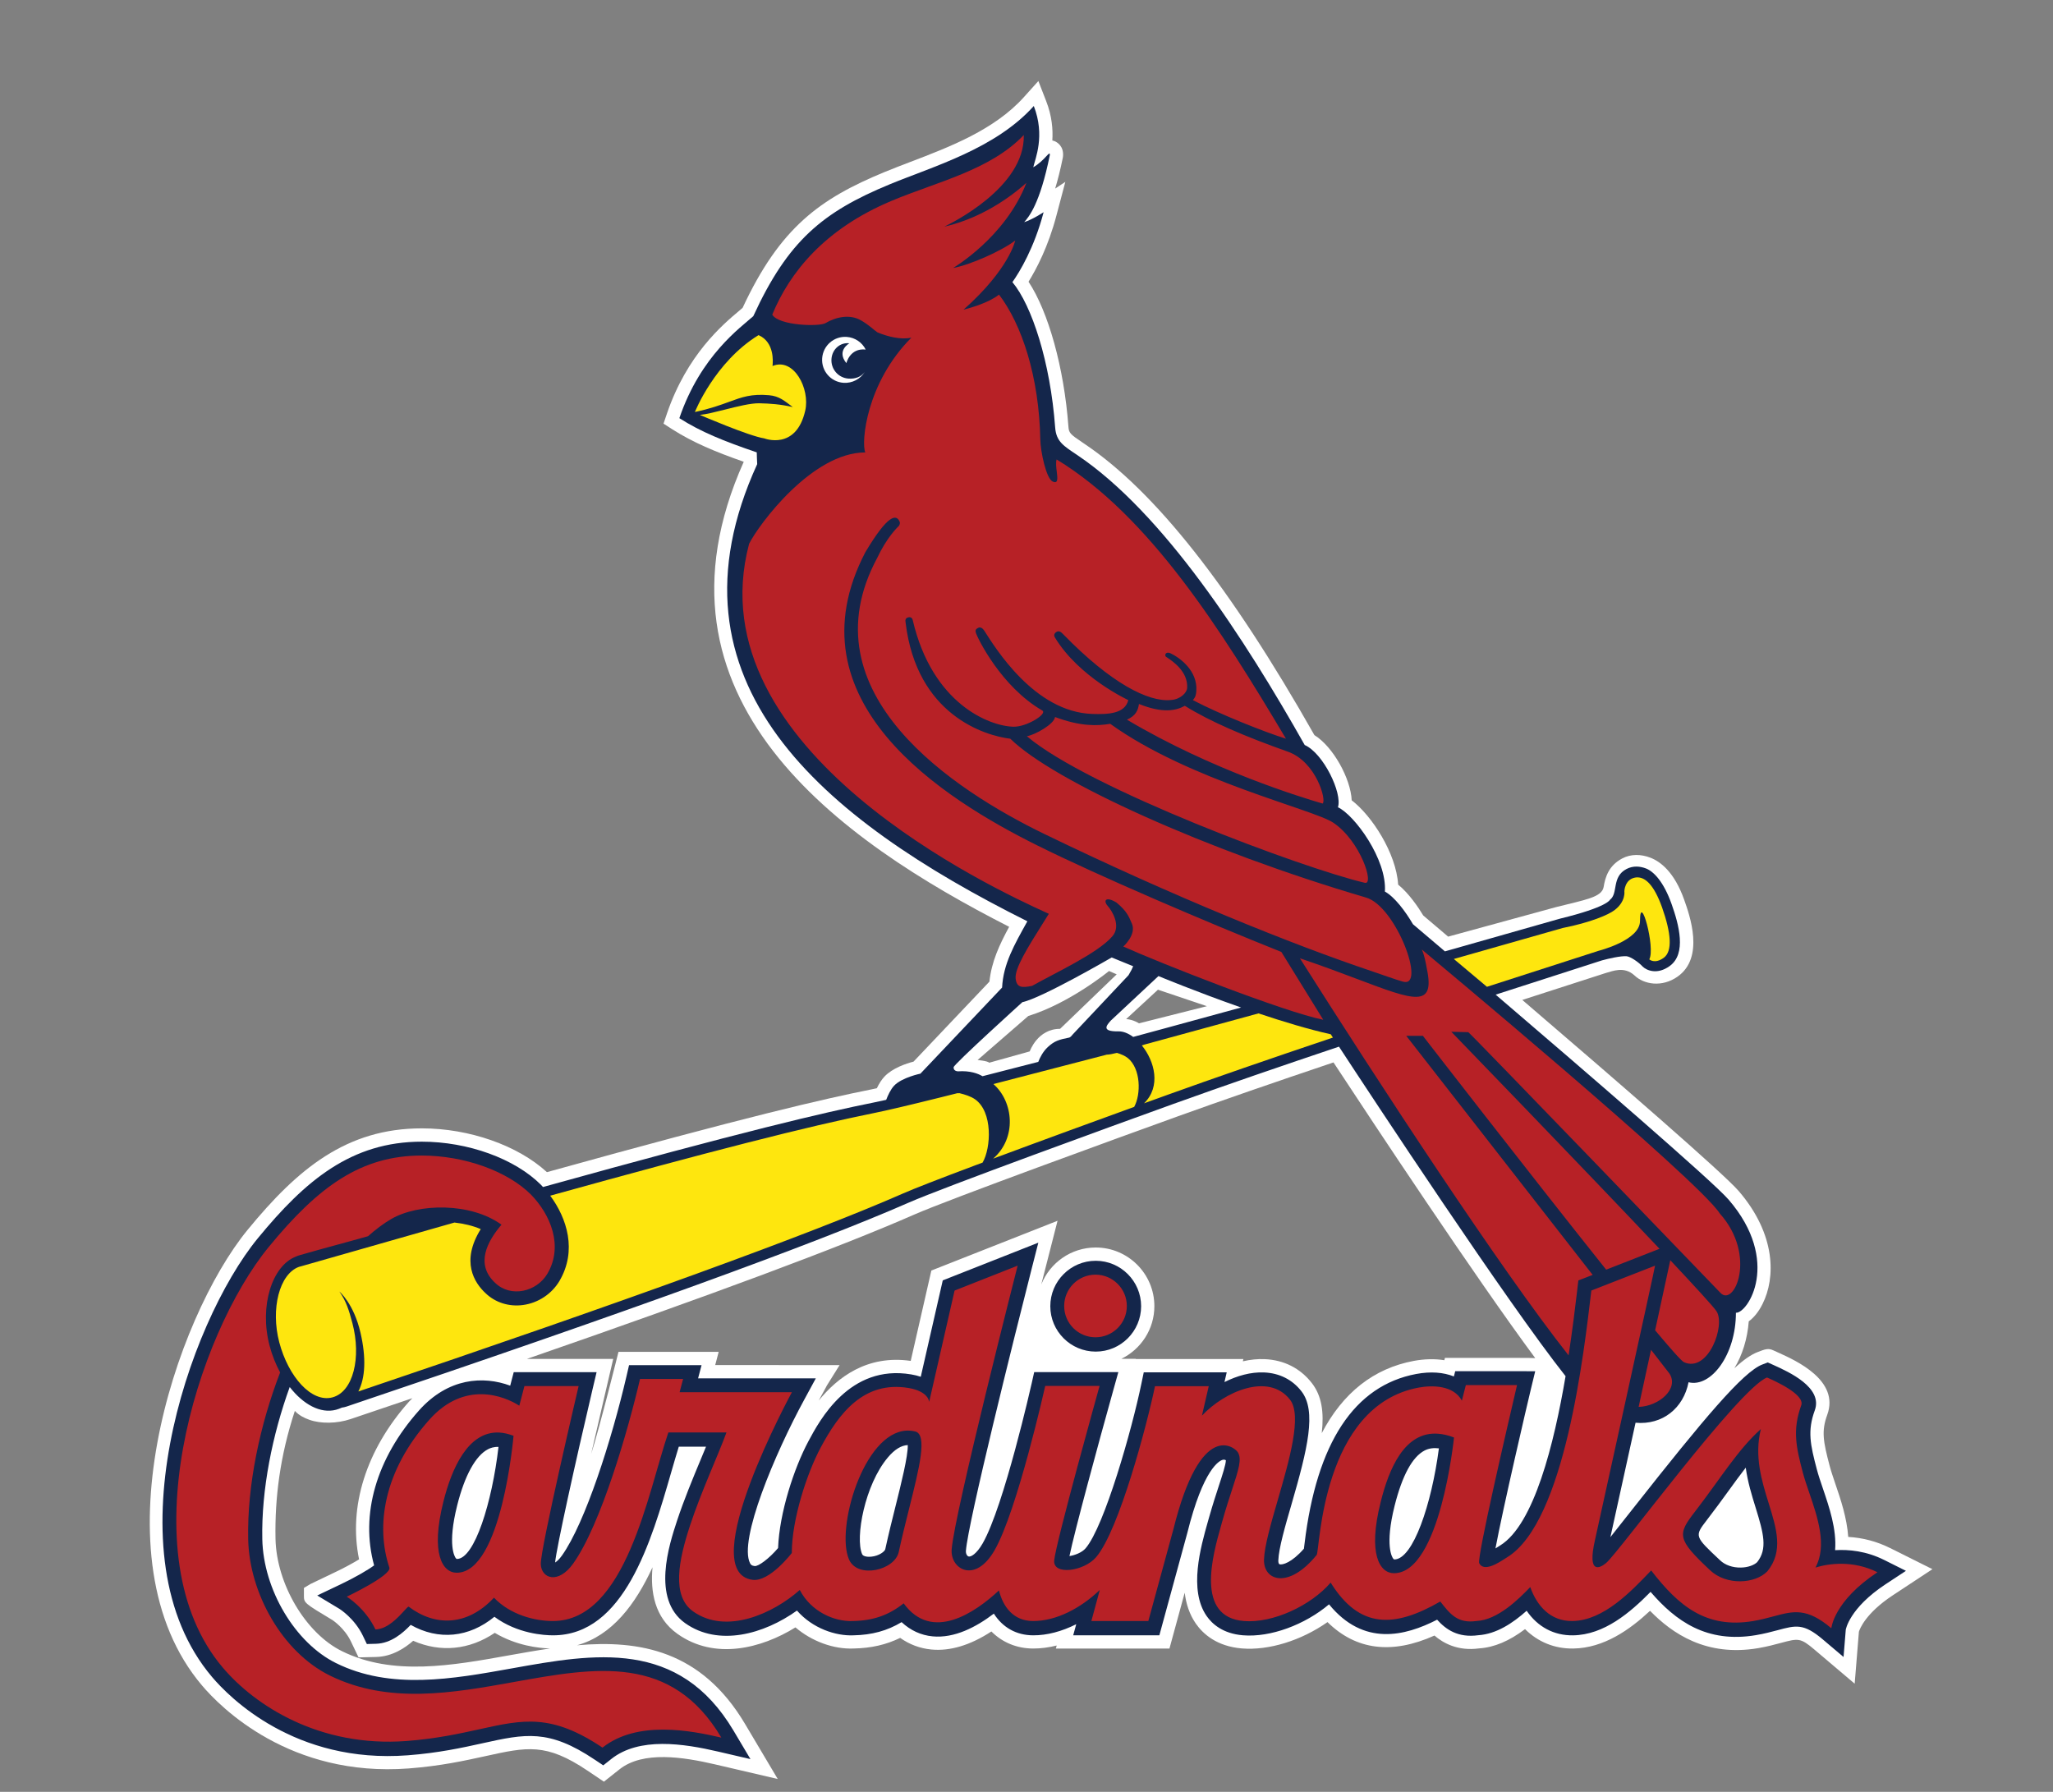 <?xml version="1.0" encoding="utf-8"?>
<svg width="165px" height="144px" viewBox="0 0 165 144" version="1.1" xmlns:xlink="http://www.w3.org/1999/xlink" xmlns="http://www.w3.org/2000/svg">
  <rect x="0" y="0" width="165" height="144" fill="#808080" stroke="none"/>
  <desc>Created with Lunacy</desc>
  <defs>
    <path d="M0 0L165 0L165 143.439L0 143.439L0 0Z" id="path_1" />
    <clipPath id="mask_1">
      <use href="#path_1" />
    </clipPath>
  </defs>
  <g id="st-louis-cardinals-logo@logotyp.us">
    <path d="M0 0L165 0L165 143.439L0 143.439L0 0Z" id="Background" fill="none" stroke="none" />
    <g clip-path="url(#mask_1)">
      <path d="M28.915 126.51C24.294 127.343 19.52 128.199 15.436 126.178C12.522 124.738 10.18 120.773 10.105 117.154C10.04 113.875 10.475 110.467 11.659 106.875C11.996 107.234 12.406 107.437 12.815 107.584C13.726 107.916 15.043 107.901 16.139 107.53C17.838 106.96 19.489 106.401 21.106 105.851C21.012 105.946 20.922 106.032 20.83 106.135C17.385 110.005 15.951 114.58 16.821 118.804C16.324 119.107 15.634 119.486 14.897 119.835C14.897 119.835 12.996 120.742 12.904 120.79L12.389 121.1L12.389 121.701C12.388 122.305 12.388 122.305 14.688 123.687C14.695 123.694 15.644 124.312 16.165 125.4L16.779 126.683L18.199 126.648C19.499 126.615 20.53 125.91 21.169 125.348C23.366 126.31 25.69 126.085 27.726 124.71C29.449 125.736 31.238 125.939 32.163 125.966C31.068 126.126 29.979 126.321 28.914 126.51M109.907 102.613L104.093 102.613L104.045 102.8C103.284 102.678 102.451 102.695 101.587 102.855C98.364 103.461 95.896 105.411 94.192 108.66C94.383 106.967 94.189 105.649 93.388 104.628C92.46 103.442 91.153 102.781 89.606 102.714C89.041 102.688 88.454 102.751 87.851 102.888L87.894 102.704L79.237 102.704L79.243 102.687L78.089 102.687C79.656 101.918 80.739 100.315 80.739 98.455C80.739 95.856 78.624 93.742 76.025 93.742C74.042 93.742 72.346 94.973 71.65 96.711L72.957 91.594L62.815 95.593L61.157 102.855C57.636 102.347 55.26 104.196 53.761 106.045C54.028 105.557 54.448 104.786 54.412 104.843L55.441 103.193L45.444 103.189L45.723 102.127L37.67 102.127C37.67 102.127 36.164 108.178 35.475 110.327C35.826 108.773 37.247 102.694 37.247 102.694L30.313 102.694C45.11 97.571 55.551 93.682 61.434 91.098C64.183 89.89 78.001 84.866 82.628 83.199C86.119 81.943 90.328 80.486 95.135 78.868C98.317 83.713 106.466 96.036 111.349 102.631C111.046 102.614 110.602 102.614 109.908 102.614M77.094 71.522L77.711 71.789L73.162 76.169C71.344 76.169 70.723 77.982 70.723 77.982L67.468 78.891C67.32 78.743 66.53 78.675 66.53 78.675L70.607 75.136C73.948 74.105 77.094 71.523 77.094 71.523M81.028 73.024L84.96 74.349L79.504 75.727C79.504 75.727 79.061 75.43 78.473 75.383L81.028 73.023L81.028 73.024ZM139.865 117.894C138.811 117.367 137.686 117.069 136.505 117C136.398 115.481 135.905 114.005 135.481 112.77C135.301 112.234 135.127 111.728 135.016 111.306C134.485 109.303 134.343 108.488 134.818 107.188C135.829 104.421 132.305 102.83 130.912 102.201L130.482 102.006C130.072 101.819 129.836 101.908 129.212 102.15C128.705 102.348 128.123 102.741 127.353 103.446C127.993 102.396 128.403 101.076 128.51 99.677C128.923 99.376 129.307 98.905 129.618 98.28C130.67 96.186 130.714 92.701 127.7 89.202C126.478 87.781 117.891 80.343 110.337 73.87L110.31 73.846C112.965 72.988 117.029 71.68 116.995 71.689C117.565 71.536 118.483 71.112 119.323 71.874C120.07 72.597 121.528 72.861 122.79 71.973C124.978 70.433 123.765 67.049 123.317 65.787C122.529 63.569 121.418 62.736 120.623 62.423C119.854 62.122 119.036 62.105 118.333 62.48C117.238 63.063 116.972 64.002 116.847 64.767C116.706 65.598 115.379 65.793 113.019 66.387C113.019 66.387 104.926 68.595 104.351 68.759L104.307 68.723L102.348 67.059C101.967 66.426 101.216 65.299 100.331 64.579C100.175 62.047 98.21 59.034 96.599 57.805C96.514 56.043 95.103 53.492 93.599 52.563C86.839 40.636 80.802 32.982 75.151 29.177L74.965 29.051C73.952 28.373 73.866 28.277 73.829 27.748C73.48 23.049 72.222 18.543 70.625 16.128C71.256 15.114 72.211 13.307 72.869 10.802L73.583 8.102L72.766 8.643C72.972 7.962 73.18 7.149 73.381 6.162L73.399 6.03C73.459 5.22 72.912 4.917 72.742 4.842C72.672 4.809 72.604 4.795 72.538 4.78C72.597 3.884 72.507 2.804 72.043 1.612L71.416 0L70.259 1.286C67.894 3.92 64.294 5.293 61.117 6.505C60.39 6.783 59.702 7.047 59.049 7.316C53.869 9.456 50.665 11.749 47.644 18.23L47.408 18.431C46.035 19.584 43.176 21.985 41.557 26.744L41.29 27.533L41.99 27.985C43.658 29.05 45.461 29.802 47.737 30.598C39.194 49.697 55.459 61.029 69.068 67.97C68.282 69.42 67.649 70.778 67.483 72.375L61.384 78.803C60.799 78.957 59.691 79.32 59.046 80.006C58.827 80.238 58.622 80.555 58.433 80.943L57.987 81.038C54.175 81.802 48.084 83.195 31.918 87.686C29.58 85.541 25.69 84.167 21.862 84.167C15.798 84.167 11.881 87.425 7.867 92.317C2.071 99.378 -4.475 118.71 4.2 128.942C5.682 130.692 11.26 136.337 20.821 135.606C23.378 135.41 25.295 134.986 26.984 134.616C30.321 133.879 31.846 133.543 35.17 135.777L36.498 136.671L37.754 135.676C39.648 134.18 42.863 134.683 45.452 135.285L50.469 136.455L47.839 132.027C44.33 126.118 39.355 125.271 34.339 125.708C37.163 124.92 39.038 122.411 40.405 119.44C40.223 121.398 40.56 123.479 42.411 124.793C45.392 126.912 49.129 125.981 51.893 124.271C53.2 125.387 54.954 126.039 56.571 125.968C57.974 125.942 59.181 125.664 60.309 125.115C61.058 125.644 61.894 125.959 62.808 126.048C64.323 126.195 65.947 125.705 67.64 124.599C68.521 125.481 69.676 125.964 70.99 125.97C71.603 125.973 72.242 125.889 72.889 125.728L72.824 125.97L81.952 125.97L83.177 121.483C83.286 122.367 83.553 123.217 84.066 123.96C84.636 124.781 85.738 125.793 87.769 125.963C89.944 126.141 92.549 125.325 94.653 123.847C96.939 126.097 99.823 126.465 103.25 124.927C103.926 125.51 105.095 126.199 106.852 125.957C108.055 125.878 109.266 125.364 110.529 124.411C111.567 125.441 112.906 125.993 114.405 125.97C116.873 125.932 118.947 124.457 120.576 122.939C122.37 124.773 125.09 126.645 129.268 125.94C129.989 125.816 130.579 125.659 131.102 125.517C132.484 125.148 132.66 125.102 133.763 126.034L137.023 128.796L137.362 124.623C137.426 124.414 137.88 123.148 140.092 121.689L143.272 119.593L139.867 117.893L139.865 117.894Z" transform="translate(12.038 6.512)" id="Shape" fill="#FFFFFF" stroke="none" />
      <path d="M75.006 92.802C77.017 92.802 78.654 94.442 78.654 96.453C78.654 98.464 77.017 100.101 75.006 100.101C72.994 100.101 71.355 98.464 71.355 96.453C71.355 94.441 72.994 92.802 75.006 92.802ZM138.367 116.843C136.934 116.127 135.536 115.992 134.43 116.058C134.562 114.377 133.963 112.615 133.451 111.111C133.263 110.557 133.085 110.033 132.964 109.574C132.439 107.586 132.191 106.475 132.797 104.821C133.467 102.982 130.7 101.733 129.519 101.197L129.017 100.972C129.014 100.969 128.573 101.141 128.573 101.141C127.031 101.737 123.883 105.483 118.24 112.646C117.578 113.487 116.907 114.341 116.37 115.011C116.718 113.424 117.848 108.284 118.392 105.817C120.567 106.016 122.244 104.638 122.65 102.565C124.455 103.01 126.458 100.355 126.458 96.979C127.409 97.042 130.123 92.83 125.874 87.892C124.578 86.39 114.245 77.485 107.174 71.438L107.149 71.414L115.696 68.66C116.225 68.517 117.196 68.29 117.673 68.329C117.982 68.356 118.642 68.805 118.964 69.16C119.275 69.464 120.134 69.844 121.141 69.111C122.503 68.12 121.88 65.8 121.291 64.141C120.64 62.303 119.828 61.51 119.242 61.279C118.762 61.092 118.206 61.038 117.672 61.313C116.448 61.948 117.014 63.276 116.342 63.783C116.342 63.783 116.148 64.375 112.337 65.303L103.584 67.791L103.071 67.936L103.028 67.9C101.471 66.575 100.503 65.756 100.503 65.756C99.888 64.703 99.021 63.559 98.246 63.129C98.423 60.555 95.809 56.977 94.473 56.356C94.84 55.226 93.308 52.02 91.801 51.353C86.987 42.828 80.461 32.724 73.533 28.059C72.428 27.315 71.829 26.979 71.745 25.827C71.357 20.562 69.865 16.02 68.31 14.154C68.882 13.348 70.057 11.417 70.818 8.534C70.818 8.534 69.934 9.12 69.256 9.335C69.62 8.919 70.515 7.899 71.315 3.952C71.35 3.476 70.946 4.368 69.986 4.921C70.143 4.23 70.958 2.392 70.029 0C66.927 3.448 61.963 4.842 58.433 6.3C53.073 8.514 50.269 10.824 47.484 16.889C46.498 17.778 43.26 20.039 41.542 25.086C43.255 26.183 45.119 26.933 47.763 27.836C47.763 27.836 47.784 28.685 47.798 28.78C39.764 46.335 53.01 57.274 69.511 65.519C68.449 67.43 67.576 68.949 67.481 70.843L60.916 77.764C60.916 77.764 59.42 78.071 58.798 78.735C58.523 79.028 58.303 79.511 58.165 79.868C57.779 79.954 57.444 80.026 57.172 80.081C53.175 80.884 46.74 82.383 30.583 86.874L30.42 86.697C28.313 84.594 24.552 83.23 20.837 83.23C15.19 83.23 11.487 86.334 7.665 90.991C2.061 97.821 -4.317 116.457 3.987 126.252C5.388 127.904 10.66 133.236 19.714 132.544C22.198 132.353 24.075 131.94 25.73 131.574C29.152 130.819 31.036 130.406 34.739 132.894L35.424 133.352L36.071 132.84C38.319 131.062 41.85 131.59 44.669 132.248L47.256 132.85L45.898 130.567C41.492 123.149 34.676 124.373 28.083 125.558C23.294 126.418 18.343 127.307 13.944 125.132C10.653 123.505 8.107 119.223 8.023 115.174C7.941 111.187 8.843 106.758 10.227 102.948C11.315 104.349 12.699 105.104 13.948 104.775C14.117 104.729 14.271 104.67 14.422 104.602C14.541 104.585 14.664 104.56 14.78 104.522C37.194 96.971 52.404 91.451 59.985 88.124C62.763 86.904 76.614 81.867 81.247 80.198C85.352 78.719 90.007 77.121 94.556 75.594C97.29 79.772 108.079 96.154 112.767 102.075C111.843 107.521 110.235 114.004 107.51 115.68L107.133 115.919C107.725 112.741 109.682 104.34 109.989 103.077L110.328 101.677L103.899 101.675L103.79 102.098C102.957 101.764 101.926 101.682 100.763 101.899C95.787 102.835 92.766 107.422 91.789 115.529L91.737 115.941C90.765 117.057 90.003 117.272 89.774 117.187C89.691 117.157 89.676 116.975 89.682 116.87C89.714 115.912 90.236 114.105 90.745 112.359C92.031 107.916 92.782 104.881 91.533 103.281C90.802 102.347 89.766 101.828 88.54 101.776C87.465 101.728 86.358 102.047 85.353 102.55L85.534 101.765L78.866 101.765L78.678 102.667C77.921 106.344 75.71 114.129 74.194 115.906C73.894 116.257 73.304 116.475 72.894 116.533C73.311 114.521 75.201 107.552 76.422 103.186L76.823 101.75L70.06 101.75L69.862 102.633C69.84 102.73 67.635 112.519 65.916 115.519C65.418 116.381 64.957 116.619 64.783 116.564C64.667 116.529 64.556 116.345 64.573 116.11C64.742 113.817 68.438 99.007 69.845 93.492L70.393 91.347L62.712 94.377L60.944 102.124C60.715 102.047 60.46 101.98 60.17 101.933C55.229 101.1 52.821 105.608 51.915 107.304C50.755 109.476 49.585 113.049 49.476 115.889C48.76 116.734 47.886 117.377 47.592 117.336C47.344 117.305 47.281 117.217 47.224 117.107C46.288 115.268 49.219 108.291 51.601 103.924L52.51 102.249L43.047 102.252L43.326 101.19L37.499 101.19L37.297 102.065C36.109 107.169 33.98 113.858 32.109 116.486C31.884 116.802 31.69 116.969 31.556 117.049C31.673 115.84 33.163 109.095 34.561 103.146L34.89 101.755L28.23 101.755L27.947 102.838C25.789 102.04 22.961 102.196 20.607 104.842C17.177 108.698 15.887 113.198 17.009 117.281C16.511 117.656 15.412 118.286 14.337 118.796L12.437 119.7L14.241 120.786C14.246 120.791 15.44 121.541 16.108 122.938L16.425 123.6L17.156 123.581C18.377 123.551 19.331 122.71 19.95 122.062C22.185 123.326 24.633 123.089 26.677 121.411C28.523 122.78 30.694 122.902 31.39 122.902C37.103 122.902 39.289 115.339 40.883 109.813C41.097 109.078 41.299 108.376 41.496 107.744L43.684 107.744L43.264 108.759C42.627 110.287 41.907 112.021 41.35 113.709C40.733 115.59 39.283 119.989 42.006 121.923C44.689 123.827 48.332 122.815 50.994 120.913C52.26 122.354 54.115 122.963 55.529 122.902C57.015 122.873 58.251 122.538 59.403 121.842C60.12 122.507 60.952 122.894 61.892 122.985C63.647 123.156 65.405 122.236 66.817 121.158C67.526 122.27 68.617 122.896 69.975 122.902C71.097 122.908 72.284 122.588 73.44 122.008L73.195 122.902L80.119 122.902L82.36 114.699C83.657 109.475 84.954 108.87 85.204 108.799C85.315 108.768 85.405 108.796 85.466 108.832C85.462 109.174 85.176 110.045 84.919 110.829C84.687 111.538 84.398 112.419 84.101 113.474L84.015 113.777C83.436 115.826 82.465 119.255 83.92 121.351C84.359 121.985 85.219 122.765 86.834 122.899C89.052 123.084 91.811 122.053 93.757 120.412C96.532 123.813 99.865 122.965 102.443 121.646C103.156 122.435 104.116 123.118 105.758 122.893C107.202 122.797 108.524 121.926 109.639 120.928C110.526 122.221 111.827 122.925 113.366 122.903C115.866 122.867 117.955 121.077 119.599 119.409C121.606 121.743 124.104 123.557 128.067 122.887C128.739 122.773 129.307 122.623 129.806 122.49C131.287 122.092 131.899 121.928 133.427 123.22L135.108 124.643L135.287 122.45C135.284 122.461 135.555 120.729 138.484 118.798L140.122 117.72L138.37 116.843L138.369 116.844L138.367 116.843ZM72.85 74.871C72.066 75.025 71.686 75.134 71.154 75.628C70.779 75.973 70.526 76.457 70.389 76.817C68.912 77.201 67.387 77.591 65.907 77.969C65.571 77.769 64.923 77.507 63.923 77.578C63.828 77.57 63.564 77.523 63.585 77.246C63.603 77.004 69.11 72.019 69.11 72.019C70.649 71.704 76.29 68.427 76.29 68.427L78.014 69.131L77.887 69.415L77.642 69.851L73.175 74.594C73.08 74.7 72.988 74.844 72.851 74.871M78.018 74.813C77.629 74.526 77.218 74.359 76.837 74.365C75.407 74.389 75.892 73.868 76.218 73.498L80.047 69.922C80.047 69.922 83.065 71.177 86.689 72.448C81.44 73.888 78.59 74.658 78.018 74.812M23.662 116.765C23.647 116.765 23.627 116.765 23.573 116.7C23.499 116.604 22.876 115.683 23.689 112.449C24.287 110.064 25.166 108.465 26.161 107.947C26.354 107.848 26.623 107.745 27.006 107.76C26.494 112.2 25.081 116.765 23.662 116.765M58.936 112.446C58.649 113.588 58.355 114.769 58.09 115.984C58.052 116.16 57.595 116.522 56.962 116.582C56.733 116.606 56.321 116.588 56.23 116.378C55.659 115.057 56.445 110.805 58.297 108.61C58.84 107.963 59.379 107.634 59.9 107.614C59.921 108.515 59.358 110.757 58.936 112.446M99.001 116.804C98.987 116.804 98.964 116.804 98.913 116.735C98.838 116.643 98.219 115.72 99.028 112.486C99.642 110.051 100.453 108.556 101.448 108.044C101.783 107.873 102.165 107.825 102.587 107.876C102.004 112.351 100.51 116.804 99.002 116.804M128.168 117.02C127.905 117.275 127.403 117.446 126.867 117.456C126.202 117.472 125.585 117.258 125.181 116.868C123.123 114.937 123.123 114.937 124.114 113.649C124.756 112.819 125.317 112.044 125.863 111.294C126.341 110.63 126.796 110.011 127.248 109.428C127.405 110.581 127.735 111.652 128.047 112.655C128.687 114.723 129.008 115.955 128.168 117.02" transform="translate(13.058 8.519)" id="Shape" fill="#14264B" fill-rule="evenodd" stroke="none" />
      <path d="M3.431 2.817C3.081 3.383 2.432 3.742 1.719 3.693C0.701 3.622 -0.066 2.739 0.005 1.721C0.077 0.698 0.961 -0.069 1.981 0.005C2.653 0.052 3.22 0.455 3.503 1.019C2.23 0.882 1.952 2.112 1.952 2.112C1.128 1.101 2.193 0.518 2.193 0.518C1.484 0.425 0.811 0.967 0.753 1.779C0.696 2.594 1.309 3.299 2.122 3.355C2.671 3.394 3.145 3.215 3.431 2.817" transform="translate(66.072 27.071)" id="Shape" fill="#FFFFFF" fill-rule="evenodd" stroke="none" />
      <path d="M68.112 0.001L68.113 1.61937e-05L68.112 0L68.112 0.001ZM68.112 0.001C65.407 2.836 61.12 3.761 57.452 5.304C52.078 7.567 49.287 11.06 47.897 14.435C48.418 15.328 51.68 15.41 52.169 15.12C53.001 14.624 54.129 14.376 55.031 14.897C55.689 15.277 56.045 15.656 56.345 15.857C57.142 16.196 58.254 16.477 59.079 16.283C55.449 19.923 55.031 24.701 55.372 25.509C51.102 25.509 46.817 31.291 46.036 32.85C41.608 49.526 65.981 60.689 69.825 62.45C69.945 62.505 70.046 62.551 70.124 62.587C69.994 62.795 69.866 62.999 69.74 63.2C68.41 65.318 67.356 66.995 67.459 67.812C67.549 68.526 67.953 68.546 68.784 68.377C70.689 67.303 74.049 65.765 75.235 64.391C75.954 63.558 75.209 62.348 74.857 61.953C74.478 61.527 74.696 61.153 75.567 61.685C76.394 62.384 76.543 62.772 76.804 63.385C77.177 64.272 76.11 65.216 76.11 65.216C79.044 66.542 89.074 70.488 92.18 71.103L88.813 65.652C82.698 63.211 74.099 59.525 69.22 57.103C61.655 53.344 49.135 45.518 55.378 33.528C57.201 30.474 57.894 30.413 58.153 31.127C58.17 31.2 58.116 31.405 58.04 31.445C57.923 31.563 57.101 32.355 56.334 33.981C50.467 44.886 62.608 52.701 69.767 56.173C80.132 61.197 89.727 65.066 96.045 67.187C97.013 67.511 97.894 67.842 98.581 68.037C100.498 68.601 98.029 61.961 95.61 61.279C82.789 57.51 70.448 51.891 67.03 48.517C64.979 48.273 59.505 46.606 58.614 39.19C58.579 38.989 58.588 38.817 58.839 38.76C59.071 38.708 59.166 38.877 59.186 38.98C60.754 45.711 65.341 47.506 67.28 47.552C68.352 47.577 70.041 46.509 69.599 46.25C66.271 44.319 64.401 40.431 64.269 40.029C64.183 39.766 64.281 39.695 64.445 39.607C64.599 39.527 64.778 39.59 64.945 39.849C65.803 41.181 68.962 46.384 73.638 46.526C74.875 46.564 76.236 46.52 76.512 45.413C76.512 45.413 72.556 43.59 70.615 40.382C70.547 40.28 70.492 40.084 70.742 39.932C70.963 39.8 71.14 39.979 71.259 40.1C71.277 40.118 71.294 40.135 71.309 40.15C75.086 44.024 78.118 45.598 79.952 45.403C80.694 45.356 81.213 44.825 81.24 44.452C81.333 43.123 80.069 42.281 79.612 41.977C79.585 41.959 79.561 41.943 79.54 41.929C79.486 41.893 79.457 41.765 79.519 41.683C79.575 41.603 79.719 41.561 79.909 41.653C80.649 42.005 82.098 43.047 81.978 44.688C81.956 44.979 81.918 45.173 81.699 45.413C83.841 46.539 87.488 47.989 89.183 48.515C83.985 39.799 78.238 30.636 70.75 26.072C70.672 26.324 70.718 26.7 70.761 27.046C70.828 27.593 70.886 28.064 70.428 27.845C69.91 27.597 69.458 25.44 69.439 24.467C69.342 19.436 67.963 15.24 66.123 12.827C65.247 13.513 63.755 13.907 63.364 14.011C63.307 14.026 63.274 14.035 63.268 14.038C66.951 10.771 67.424 8.478 67.424 8.478C66.349 9.308 63.77 10.454 62.428 10.687C62.428 10.687 66.632 8.231 68.319 3.85C68.319 3.846 68.287 3.874 68.226 3.927C67.724 4.369 65.213 6.578 61.714 7.368C61.714 7.368 61.723 7.364 61.74 7.355L61.74 7.355L61.741 7.355C62.195 7.136 68.228 4.225 68.112 0.001ZM77.369 45.724C77.295 46.199 77.152 46.65 76.404 46.986C83.237 51.048 90.531 53.263 92.13 53.726C92.459 53.49 91.625 50.369 89.336 49.558C85.92 48.344 83.075 47.139 81.056 45.871C80.344 46.264 79.286 46.495 77.369 45.724ZM68.361 48.317C69.039 48.198 70.546 47.348 70.625 46.773C72.661 47.534 73.992 47.494 75.06 47.319C81.396 51.88 91.395 54.192 92.986 55.265C95.164 56.723 96.316 60.282 95.522 60.096C90.578 58.938 73.274 52.494 68.361 48.317ZM100.1 65.454L100.101 65.456L100.099 65.455L100.1 65.454ZM100.101 65.456C100.297 65.62 122.368 83.988 124.045 86.665C127.084 90.049 125.197 94.278 124.084 93.029C124.084 93.029 103.885 72.053 103.836 72.101L103.836 72.101L102.471 72.066C102.471 72.066 112.924 82.862 119.206 89.508L114.918 91.185C108.724 83.426 100.187 72.393 100.187 72.393L98.851 72.393L113.834 91.606L112.682 92.051L112.566 93.048C112.43 94.219 112.208 96.02 111.898 98.072C106.401 91.115 96.683 76.237 90.304 66.163C92.102 66.769 93.653 67.354 94.967 67.85C99.466 69.547 101.181 70.194 100.506 67.002C100.41 66.47 100.304 65.898 100.101 65.456ZM7.428 89.362C11.444 84.466 14.873 82.014 19.722 82.014L19.722 82.014C23.166 82.014 26.63 83.278 28.504 85.15C30.064 86.751 31.14 89.272 29.823 91.513C28.967 92.961 26.887 93.464 25.624 92.245C24.007 90.742 24.992 88.915 26.134 87.572C23.675 85.781 19.463 85.835 17.26 87.122C16.642 87.486 16.023 87.951 15.41 88.496C13.661 88.995 11.839 89.465 9.934 90.017C9.814 90.049 9.703 90.091 9.601 90.139C7.716 90.865 6.65 94.084 7.497 97.297C7.703 98.072 7.994 98.798 8.344 99.446C6.739 103.608 5.685 108.476 5.777 112.851C5.867 117.177 8.513 121.91 12.329 123.797C17.059 126.134 22.237 125.203 27.162 124.317C33.704 123.141 39.799 122.044 43.806 128.792C41.349 128.221 37.062 127.379 34.251 129.595C30.146 126.842 27.878 127.342 24.369 128.117C22.771 128.469 20.916 128.878 18.513 129.063C11.489 129.595 6.306 126.198 3.739 123.169C-3.92 114.138 1.648 96.407 7.428 89.362ZM120.072 90.426L118.853 96.058C120.12 97.568 120.973 98.535 121.176 98.623C123.131 99.494 124.534 95.623 123.78 94.519C123.528 94.142 122.086 92.574 120.073 90.426L120.072 90.426ZM62.55 92.864L67.616 90.864L67.619 90.863C67.619 90.863 62.531 110.778 62.315 113.672C62.199 115.259 64.203 116.459 65.766 113.73C67.593 110.545 69.836 100.528 69.836 100.528L74.203 100.528C74.203 100.528 70.68 113.14 70.556 114.553C70.448 115.773 72.943 115.434 73.924 114.292C75.785 112.114 78.036 103.548 78.657 100.548L82.978 100.548L82.428 102.919C84.213 101.002 87.778 99.415 89.508 101.632C90.496 102.897 89.458 106.48 88.524 109.7C87.972 111.603 87.457 113.379 87.419 114.475C87.359 116.189 89.393 116.895 91.653 114.108C91.915 113.711 92.039 102.125 99.837 100.664C100.93 100.461 102.643 100.461 103.321 101.709L103.64 100.461L107.754 100.461C107.751 100.477 107.708 100.661 107.634 100.976L107.634 100.977C107.046 103.497 104.508 114.38 104.715 114.776C105.087 115.511 106.257 114.753 106.804 114.398C106.869 114.356 106.925 114.319 106.97 114.292C111.626 111.427 113.146 97.722 113.726 92.863L118.846 90.864C118.875 90.887 114.026 112.879 114.026 112.879C113.358 115.783 114.461 115.144 114.926 114.747C115.933 113.905 125.592 100.723 127.847 99.851L127.882 99.867C128.406 100.099 130.917 101.208 130.596 102.087C129.86 104.11 130.208 105.523 130.731 107.517C130.862 108.007 131.045 108.544 131.238 109.107C131.911 111.077 132.694 113.37 131.738 115.125C132.832 114.786 134.787 114.534 136.722 115.502C133.2 117.825 133.015 120.003 133.015 120.003C131.037 118.329 129.967 118.617 128.369 119.046C127.888 119.175 127.359 119.317 126.743 119.422C122.939 120.061 120.723 118.193 118.535 115.357C116.909 117.061 114.703 119.384 112.215 119.422C110.425 119.451 109.341 118.183 108.818 116.693C107.888 117.661 106.194 119.345 104.481 119.422C102.991 119.626 102.391 118.89 101.587 117.854C97.9 119.974 95.103 120.08 92.775 116.335C91.197 118.174 88.134 119.616 85.796 119.422C81.891 119.098 83.282 114.176 83.971 111.742C84.002 111.632 84.031 111.527 84.059 111.428C84.346 110.4 84.626 109.547 84.859 108.836C85.371 107.27 85.659 106.392 85.31 105.853C85.092 105.495 82.351 103.123 80.134 112.057L78.121 119.423L73.543 119.423L74.219 116.926C72.681 118.397 70.711 119.432 68.848 119.423C67.273 119.413 66.448 118.281 66.115 116.964C64.203 118.745 60.73 121.136 58.456 118C57.237 118.968 55.997 119.394 54.352 119.423C52.861 119.481 51.001 118.649 50.108 116.926C47.983 118.813 44.207 120.546 41.534 118.649C39.793 117.41 40.361 114.554 41.297 111.719C42.19 109.009 43.534 106.134 44.217 104.266L39.546 104.266C37.901 109.096 36.134 119.423 30.266 119.423C28.795 119.423 26.84 118.919 25.531 117.545C23.384 119.848 20.796 119.868 18.682 118.271C18.639 118.242 18.506 118.387 18.306 118.607C17.831 119.129 16.971 120.073 16.005 120.1C15.171 118.348 13.699 117.467 13.699 117.467C13.699 117.467 17.28 115.764 17.126 115.135C16.016 111.815 16.632 107.401 20.331 103.249C23.159 100.065 26.345 101.333 27.566 102.117L27.979 100.539L32.334 100.539C32.334 100.539 29.253 113.644 29.293 114.845C29.332 116.016 30.699 116.49 31.903 114.796C34.124 111.67 36.314 104.082 37.27 99.968L40.731 99.968L40.45 101.033L49.476 101.033C49.476 101.033 41.592 115.493 46.317 116.112C47.693 116.286 49.468 113.954 49.468 113.954C49.468 111.244 50.688 107.537 51.785 105.485C53.252 102.736 55.249 100.093 58.851 100.694C60.489 100.974 60.507 101.816 60.507 101.816L62.55 92.864ZM73.875 91.586C72.485 91.586 71.358 92.719 71.358 94.103C71.358 95.497 72.485 96.619 73.875 96.619C75.264 96.619 76.394 95.496 76.394 94.103C76.394 92.719 75.264 91.586 73.875 91.586ZM117.527 102.214L118.524 97.626L119.995 99.523C120.808 100.743 119.163 102.166 117.527 102.214ZM127.351 103.995L127.351 103.995C125.493 105.66 124.147 107.915 122.076 110.605C120.634 112.464 120.586 112.822 123.257 115.329C124.573 116.587 126.896 116.441 127.874 115.425C129.177 113.823 128.616 112.012 127.981 109.964C127.423 108.165 126.808 106.181 127.351 103.995L127.351 103.995L127.351 103.995ZM59.385 104.188C59.145 104.13 58.909 104.111 58.678 104.12C55.225 104.305 52.989 111.99 54.062 114.467C54.746 116.054 57.746 115.348 58.064 113.867C58.323 112.674 58.62 111.489 58.898 110.379C59.725 107.077 60.387 104.435 59.385 104.188ZM25.955 104.275C26.313 104.294 26.695 104.382 27.103 104.536C27.103 104.536 26.167 115.541 22.536 115.541C21.398 115.541 20.414 114.012 21.468 109.821C22.13 107.169 23.451 104.149 25.955 104.275L25.955 104.275ZM102.689 104.672C102.234 104.498 101.818 104.401 101.431 104.372L101.431 104.371C98.711 104.149 97.453 107.207 96.795 109.859C95.739 114.05 96.727 115.58 97.859 115.58C101.586 115.58 102.689 104.672 102.689 104.672Z" transform="translate(14.17 10.85)" id="Shape" fill="#B72126" fill-rule="evenodd" stroke="none" />
      <path d="M33.675 6.18C33.675 6.18 35.262 2.165 38.792 0L38.792 0C40.084 0.571 39.945 2.144 39.919 2.435C39.917 2.466 39.915 2.483 39.917 2.482C41.62 1.771 42.945 4.312 42.544 6.068C41.806 9.303 39.251 8.299 39.251 8.299C38.034 8.119 34.076 6.414 34.076 6.414C34.591 6.363 35.32 6.18 36.079 5.989C37.098 5.732 38.172 5.462 38.86 5.478C39.724 5.499 40.517 5.55 41.544 5.782C40.873 5.288 40.474 4.904 39.631 4.83C38.212 4.707 37.47 4.979 36.43 5.36C35.739 5.613 34.916 5.915 33.675 6.18ZM109.48 43.579C109.393 43.574 109.306 43.581 109.229 43.597C108.406 43.75 108.377 44.688 108.377 44.688C108.377 44.688 108.512 45.521 107.573 46.221C107.109 46.575 105.696 47.196 103.421 47.647L94.672 50.136L97.333 52.372L106.315 49.476C106.315 49.476 109.635 48.647 109.635 47.082C109.635 44.674 110.893 49.257 110.38 50.166C110.38 50.166 110.806 50.573 111.542 50.041C112.267 49.509 112.132 48.047 111.406 45.986C110.758 44.181 110.08 43.612 109.48 43.58L109.48 43.579ZM69.814 57.012L78.973 54.509C80.944 55.168 82.995 55.791 84.781 56.188L84.955 56.455L84.899 56.47C79.829 58.176 75.394 59.71 71.718 61.033C71.718 61.033 70.614 61.434 69.774 61.736C71.158 60.386 70.628 58.35 69.597 57.084L69.814 57.012ZM67.595 57.682C67.246 57.768 66.953 57.825 66.781 57.823C66.229 57.965 59.221 59.783 57.666 60.187C59.29 61.61 59.563 64.52 57.644 66.183C61.578 64.716 66.042 63.09 68.487 62.203L68.981 62.024C69.543 60.996 69.513 58.951 68.475 58.103C68.242 57.913 67.912 57.779 67.595 57.682L67.595 57.682ZM54.754 60.925L54.941 60.921L54.94 60.921C55.358 61.02 55.862 61.178 56.196 61.416C57.624 62.425 57.489 65.302 56.798 66.5L56.263 66.698C53.248 67.829 51.277 68.597 50.407 68.98C43.004 72.229 28.273 77.586 6.627 84.893C7.192 83.8 7.265 82.183 6.8 80.17C6.256 77.818 5.102 76.86 5.102 76.86C5.642 77.625 5.871 78.341 6.15 79.406C6.877 82.154 6.224 84.922 4.543 85.368C2.858 85.813 1 83.703 0.273 80.944C-0.433 78.263 0.279 75.447 1.857 74.878L2.042 74.828L14.351 71.317C15.091 71.401 15.815 71.566 16.465 71.845C14.841 74.448 15.953 76.163 16.852 76.995C17.635 77.75 18.738 78.099 19.865 77.944C21.081 77.78 22.176 77.054 22.793 76.008C24.221 73.575 23.398 70.981 22.048 69.159C34.753 65.63 42.795 63.578 48.094 62.513C49.069 62.318 50.881 61.891 53.479 61.245C53.479 61.245 54.051 61.103 54.754 60.925Z" transform="translate(22.173 26.931)" id="Shape" fill="#FEE60E" fill-rule="evenodd" stroke="none" />
    </g>
  </g>
</svg>